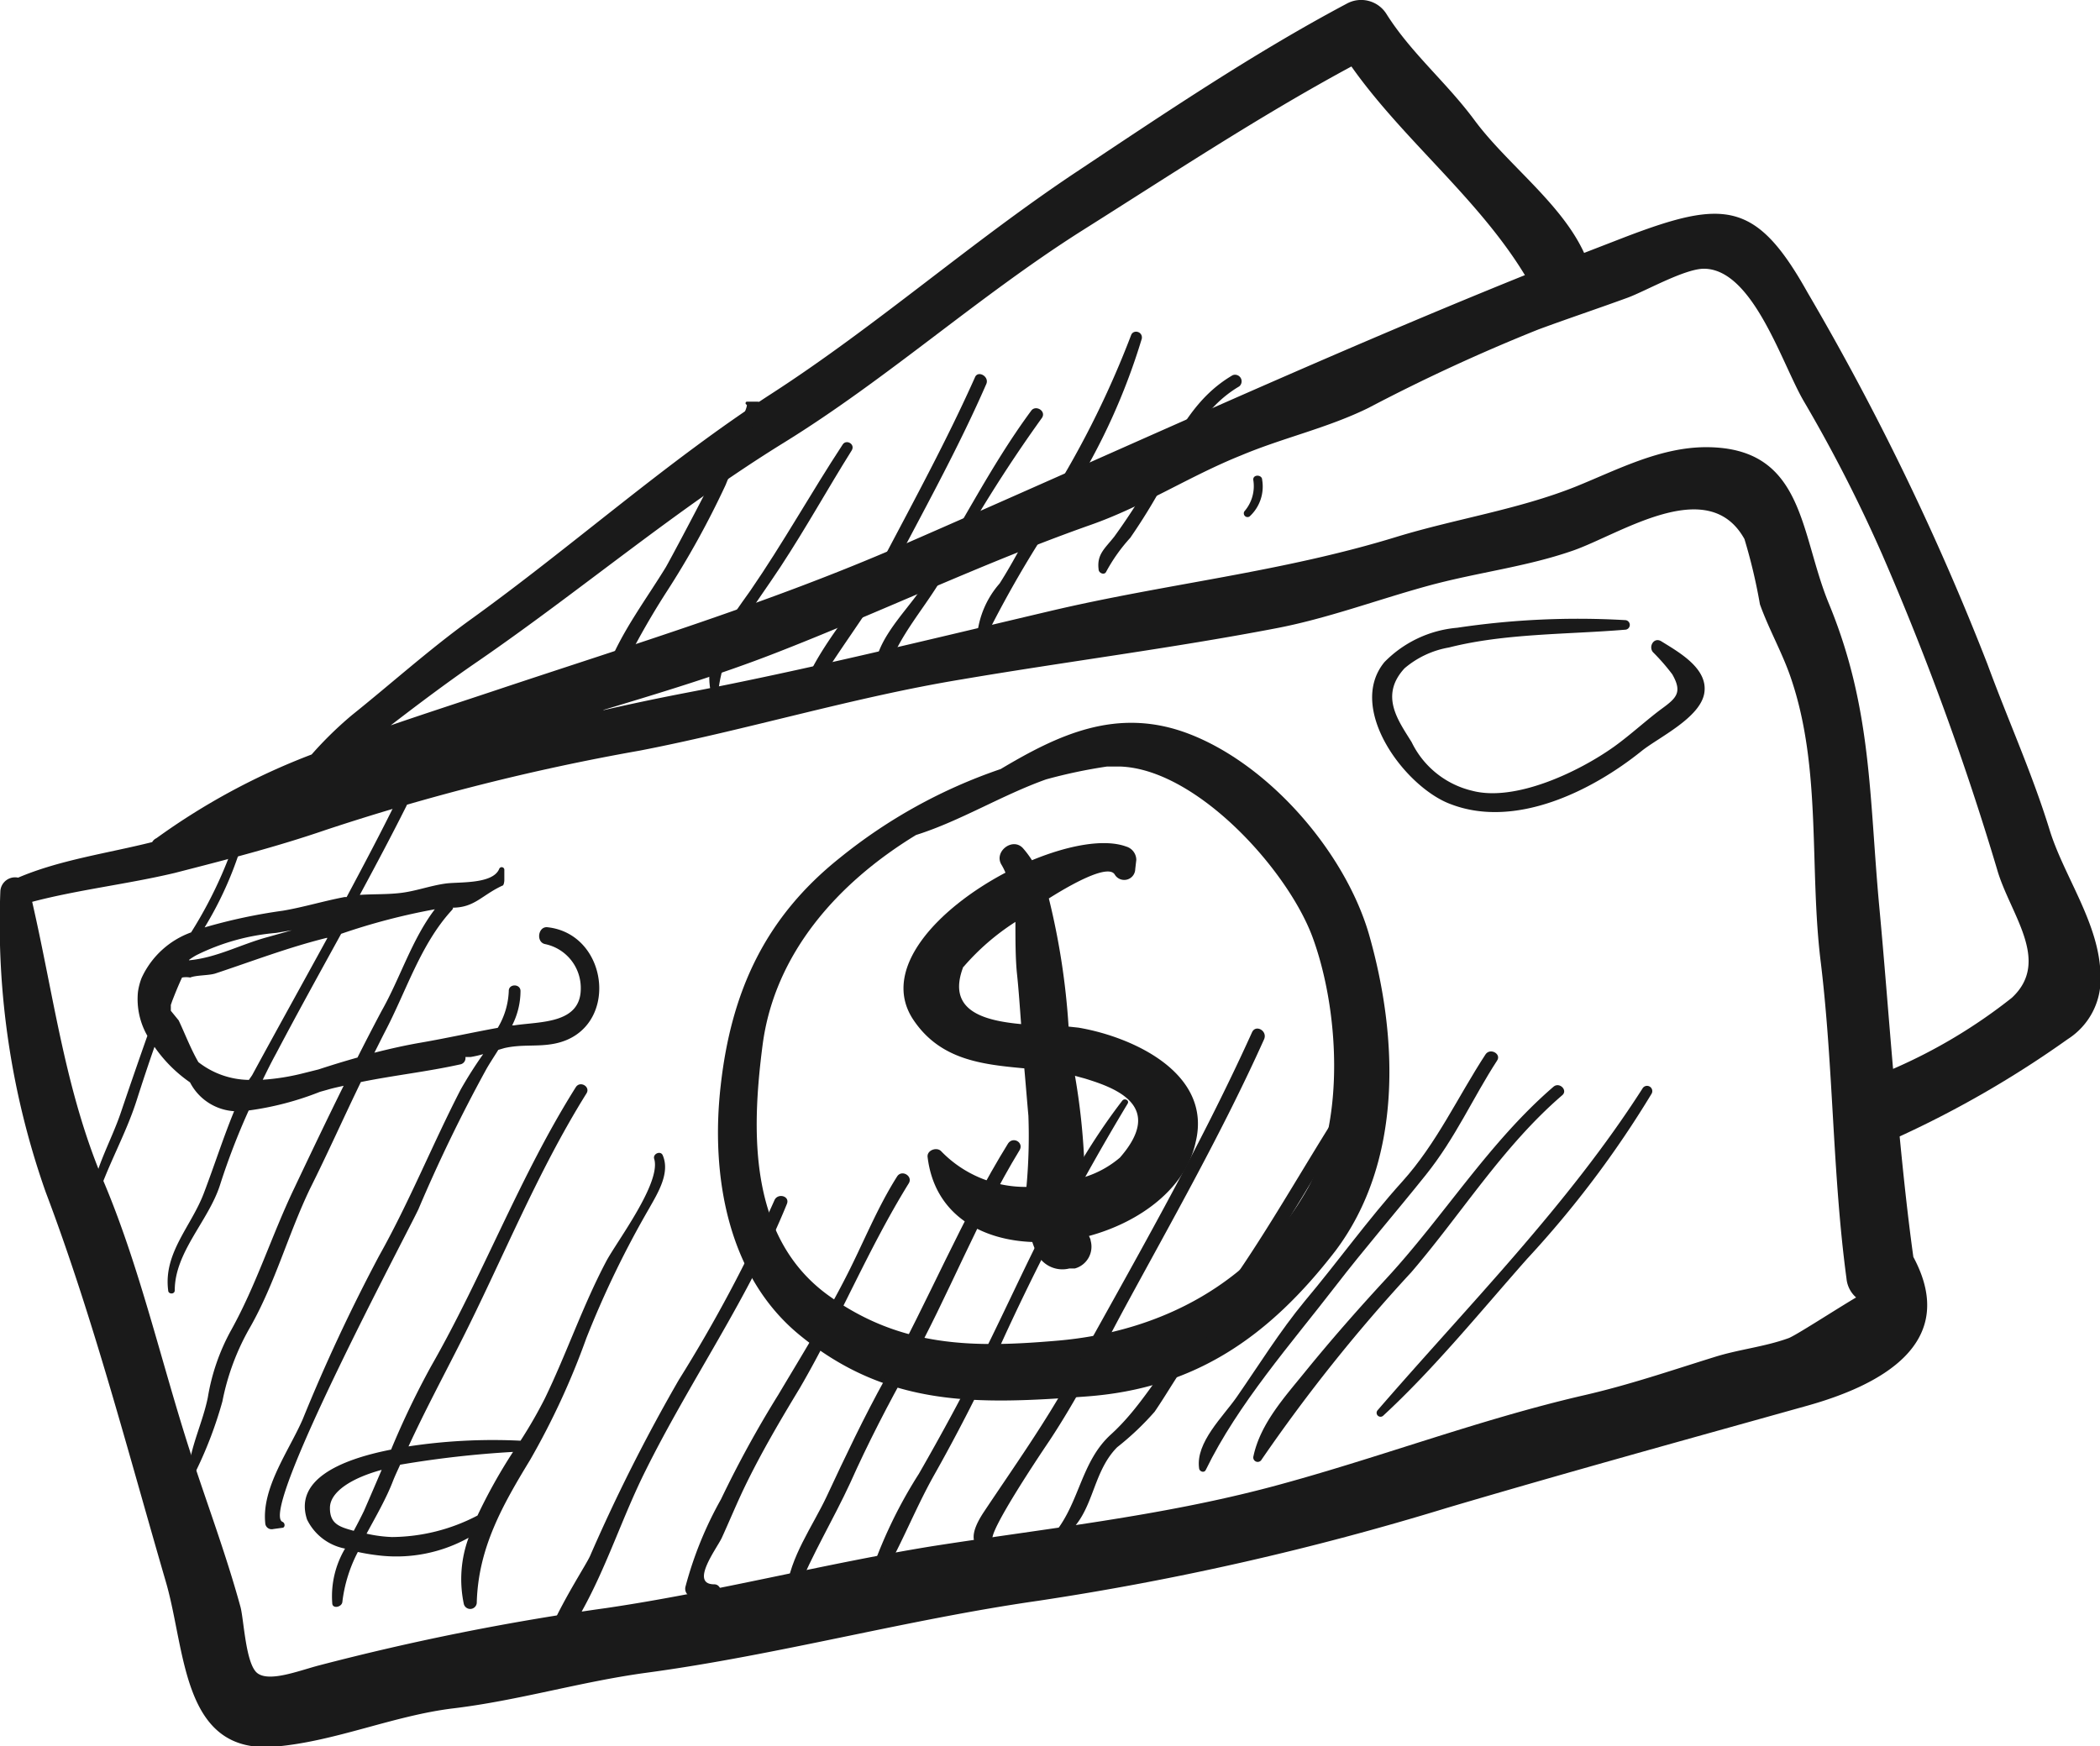 <svg xmlns="http://www.w3.org/2000/svg" viewBox="0 0 118.13 98.26"><defs><style>.cls-1{fill:#1a1a1a;}</style></defs><title>Ресурс 1</title><g id="Слой_2" data-name="Слой 2"><g id="OBJECTS"><path class="cls-1" d="M115.31,46.74c-1-3.25-2.33-6.16-3.51-9.37a146.54,146.54,0,0,0-10.12-20.91C98.8,11.31,97,11.21,91.46,13.32l-2.35.91c-1.29-2.81-4.34-5-6.16-7.46C81.36,4.62,79.39,3,78,.8A1.68,1.68,0,0,0,75.75.21C70.5,3,65.5,6.38,60.54,9.68,54.65,13.6,49.32,18.32,43.4,22.15s-11.2,8.59-17,12.76c-2.3,1.67-4.39,3.55-6.61,5.33a21,21,0,0,0-2.26,2.21,37.85,37.85,0,0,0-8.73,4.71h0a.53.53,0,0,0-.24.22c-2.51.63-5.2,1-7.54,2a.83.83,0,0,0-1,.76A45.47,45.47,0,0,0,2.57,67.07C5.24,74.12,7.2,81.69,9.33,89c1.13,3.86.89,9.73,6.16,9.27,3.38-.29,6.63-1.74,10-2.15,3.67-.44,7.17-1.5,10.84-2,7.43-1,14.69-3,22.12-4.06a159.13,159.13,0,0,0,22.91-5.21c6.76-2,13.52-3.86,20.27-5.75,4.09-1.14,8.63-3.48,6-8.38l0,0c-.31-2.24-.55-4.5-.77-6.78a58,58,0,0,0,9.45-5.47,4,4,0,0,0,1.85-3.57C118.12,52,116.13,49.36,115.31,46.74ZM26.88,37.21c5.81-4,11.17-8.57,17.21-12.3C49.92,21.31,55,16.7,60.83,13c5-3.15,10-6.46,15.19-9.26,2.89,4.1,7.14,7.42,9.76,11.74C73.95,20.25,62.4,25.6,50.73,30.68c-7.48,3.26-15.25,5.62-23,8.21-1.86.62-3.8,1.25-5.75,1.92C23.63,39.54,25.3,38.29,26.88,37.21Zm73.73,38.08c-1.35.49-2.8.63-4.16,1.06-2.48.77-4.77,1.56-7.33,2.15-5.95,1.37-11.7,3.58-17.59,5.15C65.25,85.32,58.81,86,52.41,87c-6.14,1-12.12,2.56-18.27,3.47a140.66,140.66,0,0,0-16.3,3.26c-1.13.31-2.7.91-3.36.41s-.76-3-.95-3.72c-.82-3-1.91-5.88-2.86-8.82-1.61-5-2.82-10.36-4.86-15.17-2.15-5.08-2.77-10.34-4-15.69,2.58-.68,5.39-1,8-1.62,2.88-.74,5.71-1.46,8.53-2.43A125.6,125.6,0,0,1,36,42.23c6-1.16,12-3,18.07-4,5.88-1,11.87-1.76,17.71-2.88,2.88-.55,5.65-1.59,8.48-2.37s5.55-1.07,8.22-2,7.61-4.32,9.65-.65A31,31,0,0,1,99,34c.51,1.43,1.28,2.76,1.76,4.2,1.73,5.12,1,10.7,1.67,16,.71,5.91.65,11.86,1.44,17.74a1.62,1.62,0,0,0,.54,1.06C103.26,73.68,101,75.15,100.61,75.29Zm12.56-19.15a29.9,29.9,0,0,1-6.68,4c-.26-3-.49-6.06-.77-9.06-.58-6.2-.4-11.19-2.83-17.09-1.66-4-1.37-8.82-6.91-8.83-2.6,0-5,1.27-7.32,2.21-3.25,1.3-6.73,1.81-10.08,2.83-6.49,2-13,2.64-19.55,4.19C52.19,36,45.34,37.69,38.49,39q-2.38.46-4.73,1c3.32-1,6.64-2,9.87-3.26,5.94-2.31,11.72-5.09,17.7-7.2,3-1.05,5.57-2.75,8.49-3.92,2.38-1,4.84-1.53,7.16-2.67a102.14,102.14,0,0,1,9.55-4.41c1.65-.61,3.33-1.17,5-1.78,1-.36,3.26-1.66,4.35-1.64,2.74.05,4.36,5.35,5.58,7.44a83.24,83.24,0,0,1,4.41,8.62,157.55,157.55,0,0,1,6.47,17.73C113.05,51.41,115.41,54.06,113.17,56.14Z"/><path class="cls-1" d="M77,52.54c-1.35-4.6-5.6-9.54-10.17-11.27-4-1.51-7.3.07-10.54,2a29.41,29.41,0,0,0-9.05,5c-4.2,3.35-6.11,7.52-6.7,12.82-.57,5,.37,10.67,4.41,14,5,4.12,10.06,3.93,16.17,3.48s10.28-3.37,14-8.19C78.89,65.37,78.69,58.44,77,52.54ZM73.57,66.85c-3,5.35-8.27,8.08-14.07,8.58-4.75.41-8.81.39-12.88-2.53-4.52-3.25-4.36-9.21-3.72-14.12.67-5.09,4.17-9.08,8.63-11.8,2.48-.78,4.82-2.24,7.32-3.13a28.74,28.74,0,0,1,3.41-.72c.26,0,.53,0,.8,0,4.27.19,9.33,5.76,10.76,9.56C75.32,56.74,75.68,63,73.57,66.85Z"/><path class="cls-1" d="M60.67,57.82l-.56-.06A40.57,40.57,0,0,0,59,50.55c1.76-1.11,3.4-1.88,3.71-1.34a.62.62,0,0,0,1.15-.31l.06-.52a.79.79,0,0,0-.57-.75c-1.23-.45-3.24-.08-5.3.77a5.36,5.36,0,0,0-.5-.67c-.58-.65-1.67.19-1.21.93a3.52,3.52,0,0,1,.22.44c-3.79,2-7.11,5.45-5.16,8.31,1.52,2.24,3.87,2.48,6.22,2.7.08.89.15,1.78.23,2.67a31.32,31.32,0,0,1-.11,4,6.59,6.59,0,0,1-4.79-2c-.24-.27-.82-.07-.77.32.39,3.23,3,4.67,5.89,4.78a4.66,4.66,0,0,0,.33.78,1.6,1.6,0,0,0,1.75.71l.31,0a1.27,1.27,0,0,0,.89-1.57c0-.09-.06-.17-.09-.26,2.87-.78,5.45-2.68,6-5.29C68.2,60.38,63.72,58.34,60.67,57.82Zm-6.47-3.42a13.35,13.35,0,0,1,2.92-2.53c0,1,0,2.1.09,2.94s.16,1.87.23,2.81C55.29,57.42,53.24,56.85,54.19,54.39ZM63,65.13a5.63,5.63,0,0,1-2,1.1c0-.23,0-.46,0-.7a37.69,37.69,0,0,0-.53-5l.55.15C62.71,61.2,65.56,62.2,63,65.13Z"/><path class="cls-1" d="M30.8,52.17c-.54-.06-.66.85-.13.95a2.52,2.52,0,0,1,2,2.5c0,2-2.3,1.85-3.74,2.07l-.12,0a4.28,4.28,0,0,0,.47-1.93c0-.42-.67-.42-.66,0A4.33,4.33,0,0,1,28,57.83c-1.43.26-2.87.58-4.31.83-.88.15-1.76.35-2.63.57.2-.39.39-.78.59-1.17,1.2-2.28,2-4.91,3.74-6.82.12-.13.11-.17.05-.17h0c1.26,0,1.64-.69,2.82-1.24.08,0,.11-.23.11-.31s0-.39,0-.56a.15.15,0,0,0-.29-.07c-.36.87-2.27.72-3,.82-.89.12-1.74.45-2.63.54-.74.08-1.47.05-2.21.1.9-1.67,1.79-3.34,2.62-5,.18-.36-.36-.68-.54-.32-.9,1.83-1.86,3.64-2.82,5.44h-.11c-1.17.22-2.3.57-3.48.77a30.74,30.74,0,0,0-4.4.94,20.29,20.29,0,0,0,2.52-6.33c0-.23-.3-.33-.35-.1a24.24,24.24,0,0,1-2.93,6.71A4.89,4.89,0,0,0,8,54.95a1.4,1.4,0,0,0-.06.14,3.57,3.57,0,0,0-.18.72,4.16,4.16,0,0,0,.53,2.47q-.76,2.15-1.49,4.31c-.58,1.71-1.54,3.24-1.69,5.05,0,.17.23.19.28,0,.62-2,1.67-3.76,2.3-5.74.32-1,.65-2,1-3a7.9,7.9,0,0,0,2,2,3,3,0,0,0,2.48,1.62c-.62,1.51-1.09,3-1.71,4.63-.71,1.86-2.27,3.35-2,5.45,0,.23.37.24.37,0,0-2.16,1.91-3.92,2.55-5.94a38.71,38.71,0,0,1,1.61-4.18A16.93,16.93,0,0,0,18,61.43l.43-.12c.3-.09.6-.15.9-.22-.95,1.92-1.87,3.85-2.79,5.79-1.27,2.66-2.12,5.42-3.56,8a11.77,11.77,0,0,0-1.29,3.75c-.28,1.37-.91,2.61-1.08,4,0,.28.37.28.45.06a22.9,22.9,0,0,0,1.45-3.84,13.58,13.58,0,0,1,1.58-4.21c1.4-2.48,2.12-5.2,3.35-7.76,1-2,1.89-4,2.86-6,1.87-.38,3.73-.58,5.62-1a.36.36,0,0,0,.26-.41l.3,0a6.12,6.12,0,0,0,.7-.16,23.24,23.24,0,0,0-1.27,2c-1.59,3.09-2.88,6.31-4.58,9.34a98.66,98.66,0,0,0-4.3,9.2c-.77,1.77-2.31,3.84-2.11,5.84a.36.36,0,0,0,.45.34l.51-.07c.16,0,.18-.27,0-.34-1.29-.65,7-16.18,7.66-17.59a86.58,86.58,0,0,1,3.82-7.88c.2-.35.44-.71.67-1.08l.34-.1c1-.23,1.87-.06,2.82-.25C34.87,58,34.33,52.56,30.8,52.17ZM10.64,54c.14-.1.28-.19.43-.27a12.4,12.4,0,0,1,4.46-1.24l.89-.15-1.35.38c-1.53.41-2.88,1.17-4.44,1.31ZM14,60.76a4.72,4.72,0,0,1-2.84-1c-.44-.76-.77-1.64-1.11-2.35l-.44-.54c0-.12,0-.22,0-.33l.08-.23c.17-.44.35-.88.55-1.31a1.3,1.3,0,0,1,.46,0c.33-.14,1.06-.11,1.42-.23,2.11-.7,4.08-1.46,6.25-2h.05c-1.41,2.58-2.84,5.15-4.24,7.73Zm6.15-1.27c-.75.21-1.5.44-2.23.68l-.92.23a12.62,12.62,0,0,1-2.22.35c.24-.49.49-1,.75-1.47,1.19-2.26,2.43-4.5,3.66-6.74a36.05,36.05,0,0,1,5.27-1.38c-1.3,1.71-1.94,3.86-3,5.73Q20.77,58.19,20.11,59.5Z"/><path class="cls-1" d="M93.45,36.08c-.41-.25-.73.29-.47.61a11.64,11.64,0,0,1,1.09,1.25c.57,1,.25,1.32-.57,1.92S91.74,41.33,90.81,42c-2,1.43-5.58,3.13-8,2.49a5.09,5.09,0,0,1-3.4-2.73c-.73-1.19-1.83-2.61-.4-4.16a5.22,5.22,0,0,1,2.5-1.17c3.14-.8,6.68-.73,9.9-1a.27.27,0,0,0,0-.54,45.93,45.93,0,0,0-9.44.43,6.5,6.5,0,0,0-4.09,1.93c-2.16,2.62,1.18,7.07,3.74,8,3.61,1.38,7.9-.72,10.73-3,.95-.76,3.29-1.86,3.52-3.25S94.43,36.69,93.45,36.08Z"/><path class="cls-1" d="M37.28,65c-.12-.28-.57-.08-.48.2.41,1.35-2.12,4.67-2.7,5.77-1.32,2.5-2.22,5.17-3.45,7.71a25.91,25.91,0,0,1-1.37,2.38,31.64,31.64,0,0,0-6.3.32c.92-2,1.93-3.88,2.93-5.86,2.36-4.66,4.29-9.53,7.08-14,.24-.38-.36-.73-.6-.35-3.15,5-5.21,10.58-8.14,15.7A47.67,47.67,0,0,0,22,81.56c-3,.59-5.44,1.75-4.73,3.93a3,3,0,0,0,2.14,1.64,5.25,5.25,0,0,0-.72,3.07c0,.34.55.23.57-.08a8.13,8.13,0,0,1,.87-2.8,11.79,11.79,0,0,0,1.23.2,8.37,8.37,0,0,0,5-1,6.76,6.76,0,0,0-.27,3.72.37.37,0,0,0,.73-.1c.09-3.06,1.45-5.45,3-8a42.43,42.43,0,0,0,3.16-6.84A54.55,54.55,0,0,1,36.51,68C37,67.13,37.71,66,37.28,65ZM19.9,86.13c-.81-.22-1.35-.39-1.34-1.3s1.25-1.68,2.91-2.13c-.33.77-.66,1.54-1,2.32C20.29,85.39,20.1,85.76,19.9,86.13Zm2.15.35a7.72,7.72,0,0,1-1.43-.19c.54-1,1.12-2,1.5-3,.12-.3.26-.59.39-.88a57.25,57.25,0,0,1,6.35-.72,30.38,30.38,0,0,0-2,3.58A10.51,10.51,0,0,1,22,86.48Z"/><path class="cls-1" d="M43.56,67.54a81.31,81.31,0,0,1-5.37,10.09,98.15,98.15,0,0,0-5,9.92c-.41.92-4.75,7.25-1.78,7.23a.28.28,0,0,0,.07-.55c-1-.35,1-3,1.28-3.63,1.39-2.51,2.27-5.29,3.55-7.85,2.52-5.08,5.81-9.73,7.95-15C44.46,67.29,43.74,67.1,43.56,67.54Z"/><path class="cls-1" d="M50.46,66.2C49.32,68,48.54,70,47.57,71.88c-1.15,2.25-2.49,4.41-3.78,6.58a61.23,61.23,0,0,0-3.23,5.89,21,21,0,0,0-2,4.92.47.47,0,0,0,.32.57,2.24,2.24,0,0,0,1.4,0c.41-.08.3-.7-.1-.7-1.4,0,.13-2,.42-2.61.43-.94.82-1.89,1.27-2.83.93-1.93,2-3.75,3.12-5.6,2.19-3.76,3.85-7.84,6.13-11.52C51.37,66.17,50.72,65.78,50.46,66.2Z"/><path class="cls-1" d="M56.71,64.33c-2.6,4.2-4.49,8.87-6.89,13.2-1.21,2.18-2.27,4.42-3.32,6.67-.78,1.66-2.08,3.44-2.25,5.3,0,.36.47.36.58.08.84-2.1,2.05-4.09,3-6.15,1-2.24,2.13-4.42,3.33-6.57,2.21-4,3.83-8.27,6.19-12.14C57.61,64.29,57,63.92,56.71,64.33Z"/><path class="cls-1" d="M63.13,61.93c-3.29,4.27-5.4,9.4-7.79,14.2-1.15,2.31-2.37,4.56-3.65,6.79a26.23,26.23,0,0,0-3,6.52.23.23,0,0,0,.41.17c1.4-2.11,2.22-4.44,3.46-6.64S55,78.43,56.09,76.1a133.92,133.92,0,0,1,7.34-14C63.55,61.91,63.26,61.76,63.13,61.93Z"/><path class="cls-1" d="M70.43,58.08c-3,6.63-6.68,13-10.2,19.37-1.45,2.63-3.22,5.12-4.88,7.61-.59.89-1.07,2,.34,2.27a.34.34,0,0,0,.18-.66c-.5-.2,3-5.37,3.15-5.59,1.57-2.37,2.83-4.86,4.17-7.36,2.71-5,5.56-10,7.92-15.25C71.31,58,70.64,57.62,70.43,58.08Z"/><path class="cls-1" d="M76.14,61.25C73,66,70.3,71.33,66.57,75.65c-1.46,1.7-2.42,3.55-4.08,5.06s-1.75,3.76-3.12,5.49c-.16.2,0,.53.29.37,1.92-1.2,1.65-3.59,3.18-5.14a15.77,15.77,0,0,0,2.11-2c.81-1.18,1.44-2.38,2.37-3.49,3.59-4.32,6.49-9.54,9.35-14.36A.3.3,0,0,0,76.14,61.25Z"/><path class="cls-1" d="M83.56,59.33c-1.56,2.39-2.74,5-4.68,7.15S75.25,71,73.4,73.2c-1.42,1.72-2.56,3.57-3.83,5.4-.78,1.12-2.31,2.55-2.12,4,0,.18.28.31.38.1,1.8-3.7,4.8-7.1,7.29-10.33,1.65-2.14,3.41-4.17,5.09-6.27s2.63-4.31,4-6.42C84.48,59.3,83.82,58.93,83.56,59.33Z"/><path class="cls-1" d="M87.38,61.15C83.74,64.29,81.25,68.4,78,71.92c-1.59,1.72-3.11,3.45-4.59,5.27-1.15,1.42-2.51,2.91-2.9,4.74a.25.25,0,0,0,.46.19,93.42,93.42,0,0,1,8.42-10.54c2.84-3.31,5.14-7.07,8.48-9.95C88.22,61.35,87.72,60.85,87.38,61.15Z"/><path class="cls-1" d="M92.39,61.25c-4.22,6.59-9.8,12.2-14.9,18.1a.22.22,0,0,0,.31.31c2.9-2.68,5.49-5.88,8.11-8.84a57.14,57.14,0,0,0,7-9.29A.28.28,0,0,0,92.39,61.25Z"/><path class="cls-1" d="M42.61,22.6H42a.09.09,0,0,0,0,.17c.29.11-4.17,8.5-4.55,9.15-1,1.63-2.15,3.18-2.95,4.9-.51,1.1-.74,3.29-1.93,3.82-.19.08-.05.37.14.33,1-.24,1.4-1.28,1.76-2.13a43.93,43.93,0,0,1,3-5.5,49.29,49.29,0,0,0,3.35-6.06A32,32,0,0,1,42.35,24c.36-.64.41-.46.45-1.24A.19.19,0,0,0,42.61,22.6Z"/><path class="cls-1" d="M47.41,25c-1.78,2.71-3.36,5.56-5.2,8.23C41,34.95,39.49,36.8,40,39c.05.24.38.16.4-.05.3-2.81,2-4.76,3.5-7.05s2.65-4.39,4-6.54C48.14,25,47.62,24.7,47.41,25Z"/><path class="cls-1" d="M54.84,21.24c-1.56,3.49-3.38,6.84-5.16,10.22-1.42,2.71-3.91,5.05-4.76,8a.25.25,0,0,0,.45.19c1.55-2.85,3.65-5.31,5.16-8.19C52.24,28.21,54,25,55.48,21.61,55.67,21.18,55,20.81,54.84,21.24Z"/><path class="cls-1" d="M58,23.12c-2.34,3.17-4,6.63-6.14,9.94-.89,1.4-3.17,3.45-2.5,5.28.07.18.36.22.41,0,.49-2.31,2.21-4,3.33-6a80,80,0,0,1,5.52-8.84C58.86,23.11,58.24,22.76,58,23.12Z"/><path class="cls-1" d="M63.63,18.85a53,53,0,0,1-5,9.87c-.86,1.33-1.54,2.77-2.4,4.11a5.18,5.18,0,0,0-1.27,3c0,.22.34.35.44.12a62,62,0,0,1,4.83-8.12,36,36,0,0,0,4-8.78C64.29,18.65,63.76,18.52,63.63,18.85Z"/><path class="cls-1" d="M69.34,21.11c-2.08,1.22-3,3.13-4.18,5.14a35.37,35.37,0,0,1-2.47,3.93c-.53.68-1,1-.89,1.86,0,.2.33.35.43.12a9.56,9.56,0,0,1,1.35-1.9,33.36,33.36,0,0,0,1.9-3.1c1.21-2,2.11-4.17,4.23-5.42A.37.37,0,0,0,69.34,21.11Z"/><path class="cls-1" d="M71,27c0-.31-.53-.32-.5,0A2.16,2.16,0,0,1,70,28.77a.21.21,0,0,0,.29.29A2.28,2.28,0,0,0,71,27Z"/></g></g></svg>